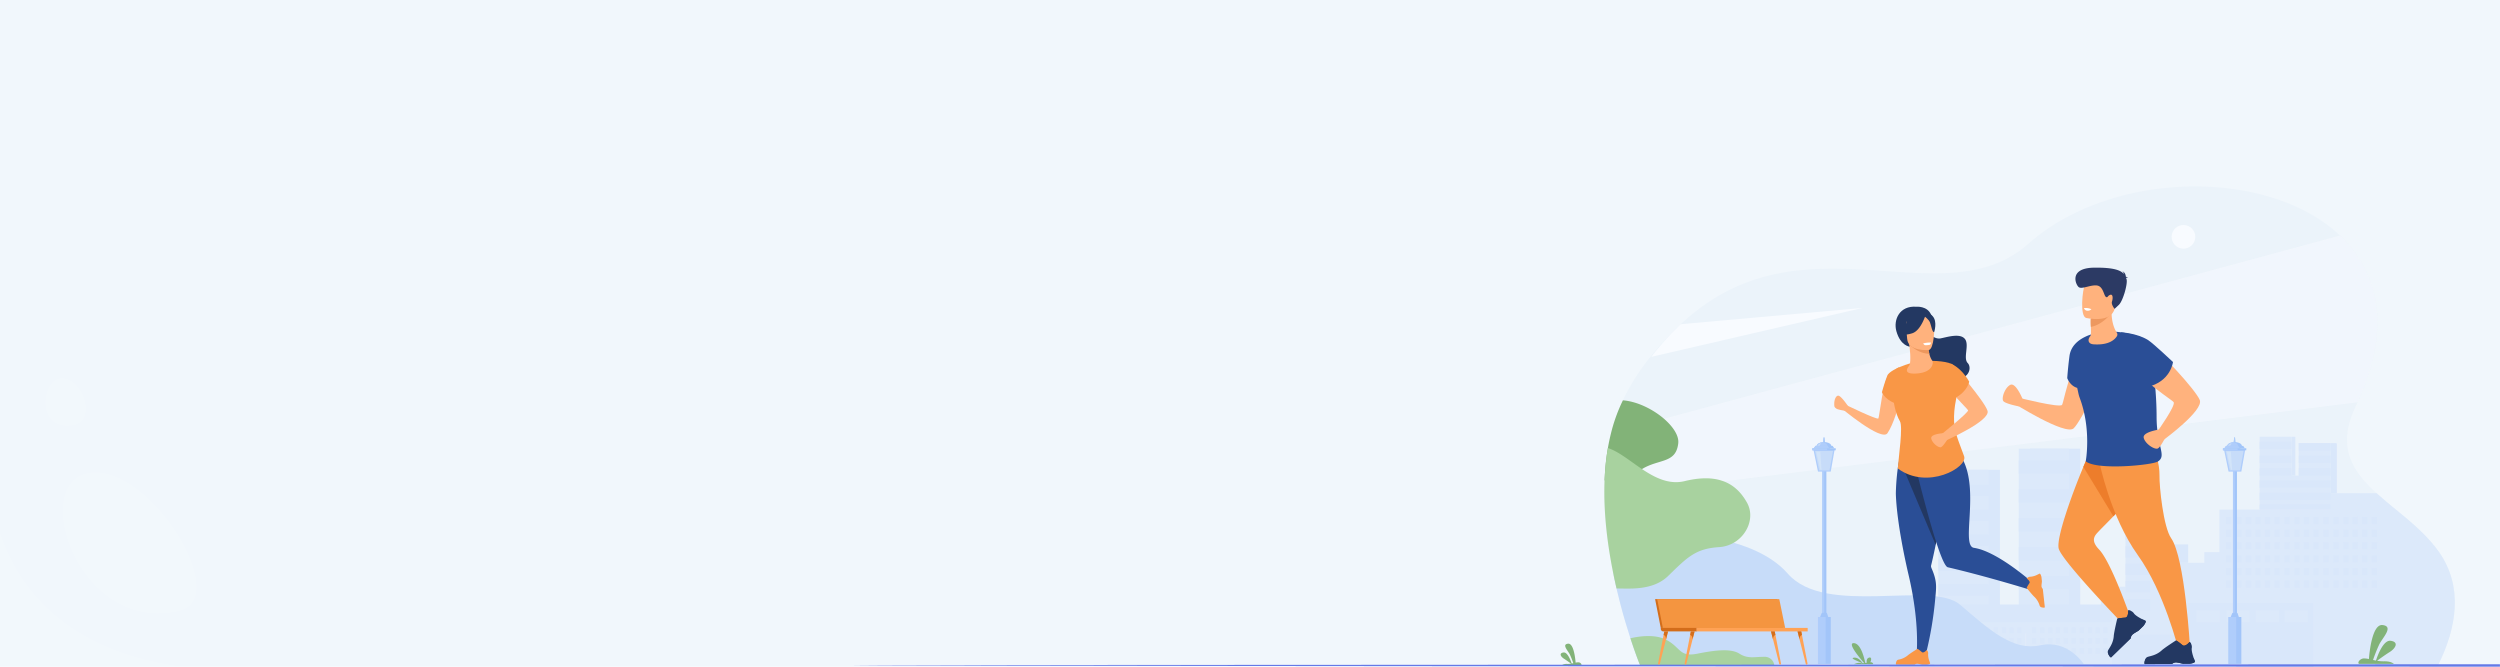 <svg xmlns="http://www.w3.org/2000/svg" width="1500" height="400" viewBox="0 0 1500 400">
  <g id="Group_112" data-name="Group 112" transform="translate(110 -5935)">
    <g id="banner" transform="translate(-110 5935)">
      <rect id="Rectangle_28" data-name="Rectangle 28" width="1500" height="400" fill="#f1f7fc"/>
      <g id="Group_1" data-name="Group 1" transform="translate(0 226.942)" opacity="0.1">
        <path id="Path_1" data-name="Path 1" d="M1432.38,471.981H1322.81v-80.3C1339.66,442,1382.86,465.624,1432.38,471.981Z" transform="translate(-1322.81 -298.923)" fill="#fff"/>
        <path id="Path_2" data-name="Path 2" d="M1381.62,426.005c31.913-7.668-17.844-88.5-54.224-82.765S1320.98,440.581,1381.62,426.005Z" transform="translate(-1273.92 -286.469)" fill="#fff"/>
        <path id="Path_3" data-name="Path 3" d="M1417.58,295.211c13.824-2.464,6.357-27.067-6.439-28.109S1394.19,299.38,1417.58,295.211Z" transform="translate(-1373.469 -267.078)" fill="#fff"/>
      </g>
    </g>
    <g id="gym1" transform="translate(816.171 5746.907)">
      <g id="Group_110" data-name="Group 110" transform="translate(-415.44 299.963)">
        <path id="Path_194" data-name="Path 194" d="M280.6,587.621c-12.913-34.448-22.858-74.547-21.444-111.253,1.209-28.377,8.552-58.809,45.728-93.763,73.029-68.322,156.758-2.4,208.565-48.256,50.655-44.8,145.437-45.461,187.833-4.128,21.531,21.519,25.68,48.072,17.935,76.846a149.611,149.611,0,0,1-9.411,24.907c-11.588,24.239-2.043,38.756,12.565,52.03,12.727,11.6,26.692,20.391,37.247,34.983,14.853,21.02,11.048,45.478-.621,68.767l-478.4-.132Z" transform="translate(192.843 -299.963)" fill="#ebf3fa"/>
        <g id="Group_101" data-name="Group 101" transform="translate(598.365 150.187)">
          <rect id="Rectangle_48" data-name="Rectangle 48" width="30.147" height="110.833" transform="translate(139.047 117.952) rotate(180)" fill="#d9e7fa"/>
          <rect id="Rectangle_49" data-name="Rectangle 49" width="30.147" height="110.833" transform="translate(132.277 117.952) rotate(180)" fill="#dce9fa"/>
          <rect id="Rectangle_50" data-name="Rectangle 50" width="30.139" height="7.999" transform="translate(102.129 14.172)" fill="#d9e7fa"/>
          <rect id="Rectangle_51" data-name="Rectangle 51" width="30.139" height="8.001" transform="translate(102.129 31.523)" fill="#d9e7fa"/>
          <rect id="Rectangle_52" data-name="Rectangle 52" width="30.139" height="7.999" transform="translate(102.129 48.875)" fill="#d9e7fa"/>
          <rect id="Rectangle_53" data-name="Rectangle 53" width="30.139" height="7.999" transform="translate(102.129 66.225)" fill="#d9e7fa"/>
          <rect id="Rectangle_54" data-name="Rectangle 54" width="30.139" height="7.999" transform="translate(102.129 83.576)" fill="#d9e7fa"/>
          <rect id="Rectangle_55" data-name="Rectangle 55" width="30.139" height="7.999" transform="translate(102.129 100.928)" fill="#d9e7fa"/>
          <rect id="Rectangle_56" data-name="Rectangle 56" width="30.147" height="98.115" transform="translate(90.853 117.952) rotate(180)" fill="#d9e7fa"/>
          <rect id="Rectangle_57" data-name="Rectangle 57" width="30.147" height="98.115" transform="translate(84.083 117.952) rotate(180)" fill="#dce9fa"/>
          <rect id="Rectangle_58" data-name="Rectangle 58" width="30.139" height="6.867" transform="translate(53.936 28.857)" fill="#d9e7fa"/>
          <rect id="Rectangle_59" data-name="Rectangle 59" width="30.139" height="6.867" transform="translate(53.936 43.752)" fill="#d9e7fa"/>
          <rect id="Rectangle_60" data-name="Rectangle 60" width="30.139" height="6.867" transform="translate(53.936 58.648)" fill="#d9e7fa"/>
          <rect id="Rectangle_61" data-name="Rectangle 61" width="30.139" height="6.867" transform="translate(53.936 73.545)" fill="#d9e7fa"/>
          <rect id="Rectangle_62" data-name="Rectangle 62" width="30.139" height="6.867" transform="translate(53.936 88.441)" fill="#d9e7fa"/>
          <rect id="Rectangle_63" data-name="Rectangle 63" width="30.139" height="6.867" transform="translate(53.936 103.337)" fill="#d9e7fa"/>
          <rect id="Rectangle_64" data-name="Rectangle 64" width="12.624" height="17.385" transform="translate(142.74 113.705)" fill="#dceaf9"/>
          <path id="Path_195" data-name="Path 195" d="M2001.479,1213.934c11.671-23.289,15.474-47.747.621-68.767-10.551-14.584-24.506-23.376-37.229-34.966h-27.64v-30.085h-19.091v19.531h-4.354V1076.33h-19.091v43.714h-24.146v25.493h-9.02v6.419H1840.8V1140.9h-11.9v-30.046h-14.7v55.468h-14.7v47.561Z" transform="translate(-1648.001 -1076.33)" fill="#dce9fa"/>
          <rect id="Rectangle_65" data-name="Rectangle 65" width="19.103" height="4.453" transform="translate(246.684 2.95)" fill="#d9e7fa"/>
          <rect id="Rectangle_66" data-name="Rectangle 66" width="19.103" height="4.453" transform="translate(246.684 11.319)" fill="#d9e7fa"/>
          <rect id="Rectangle_67" data-name="Rectangle 67" width="19.103" height="4.453" transform="translate(246.684 18.846)" fill="#d9e7fa"/>
          <rect id="Rectangle_68" data-name="Rectangle 68" width="19.103" height="4.453" transform="translate(270.124 18.846)" fill="#d9e7fa"/>
          <rect id="Rectangle_69" data-name="Rectangle 69" width="19.103" height="4.453" transform="translate(270.124 11.319)" fill="#d9e7fa"/>
          <rect id="Rectangle_70" data-name="Rectangle 70" width="19.103" height="4.453" transform="translate(270.124 3.801)" fill="#d9e7fa"/>
          <rect id="Rectangle_71" data-name="Rectangle 71" width="42.549" height="4.453" transform="translate(246.684 26.145)" fill="#d9e7fa"/>
          <rect id="Rectangle_72" data-name="Rectangle 72" width="42.549" height="4.453" transform="translate(246.684 33.443)" fill="#d9e7fa"/>
          <rect id="Rectangle_73" data-name="Rectangle 73" width="14.826" height="6.875" transform="translate(166.213 34.523)" fill="#d9e7fa"/>
          <rect id="Rectangle_74" data-name="Rectangle 74" width="14.826" height="6.875" transform="translate(166.213 44.747)" fill="#d9e7fa"/>
          <rect id="Rectangle_75" data-name="Rectangle 75" width="14.826" height="6.875" transform="translate(166.213 54.972)" fill="#d9e7fa"/>
          <rect id="Rectangle_76" data-name="Rectangle 76" width="14.826" height="6.875" transform="translate(166.213 65.69)" fill="#d9e7fa"/>
          <rect id="Rectangle_77" data-name="Rectangle 77" width="14.826" height="6.875" transform="translate(166.213 76.076)" fill="#d9e7fa"/>
          <rect id="Rectangle_78" data-name="Rectangle 78" width="14.826" height="6.875" transform="translate(166.213 86.46)" fill="#d9e7fa"/>
          <rect id="Rectangle_79" data-name="Rectangle 79" width="14.826" height="6.875" transform="translate(166.213 97.326)" fill="#d9e7fa"/>
          <rect id="Rectangle_80" data-name="Rectangle 80" width="42.549" height="2.828" transform="translate(246.684 40.578)" fill="#d9e7fa"/>
          <rect id="Rectangle_81" data-name="Rectangle 81" width="5.467" height="30.045" transform="translate(180.834 34.523)" fill="#d9e7fa"/>
          <rect id="Rectangle_82" data-name="Rectangle 82" width="10.998" height="11.058" transform="translate(192.803 64.567)" fill="#d9e7fa"/>
          <path id="Path_196" data-name="Path 196" d="M2511.412,1095.98v4.455l0,17.888v7.726h3.79v-29.714c-.17-.12-.34-.236-.511-.354h-3.285Z" transform="translate(-2222.185 -1092.179)" fill="#d9e7fa"/>
          <rect id="Rectangle_83" data-name="Rectangle 83" width="2.329" height="23.299" transform="translate(265.785)" fill="#d9e7fa"/>
          <g id="Group_70" data-name="Group 70" transform="translate(226.492 48.099)">
            <g id="Group_38" data-name="Group 38">
              <g id="Group_35" data-name="Group 35">
                <g id="Group_33" data-name="Group 33">
                  <rect id="Rectangle_84" data-name="Rectangle 84" width="3.236" height="4.308" fill="#d9e7fa"/>
                  <rect id="Rectangle_85" data-name="Rectangle 85" width="3.236" height="4.308" transform="translate(6.053)" fill="#d9e7fa"/>
                  <rect id="Rectangle_86" data-name="Rectangle 86" width="3.236" height="4.308" transform="translate(11.971)" fill="#d9e7fa"/>
                  <rect id="Rectangle_87" data-name="Rectangle 87" width="3.236" height="4.308" transform="translate(17.581)" fill="#d9e7fa"/>
                  <rect id="Rectangle_88" data-name="Rectangle 88" width="3.236" height="4.308" transform="translate(23.299)" fill="#d9e7fa"/>
                </g>
                <g id="Group_34" data-name="Group 34" transform="translate(29.081)">
                  <rect id="Rectangle_89" data-name="Rectangle 89" width="3.236" height="4.308" fill="#d9e7fa"/>
                  <rect id="Rectangle_90" data-name="Rectangle 90" width="3.236" height="4.308" transform="translate(6.053)" fill="#d9e7fa"/>
                  <rect id="Rectangle_91" data-name="Rectangle 91" width="3.236" height="4.308" transform="translate(11.971)" fill="#d9e7fa"/>
                  <rect id="Rectangle_92" data-name="Rectangle 92" width="3.236" height="4.308" transform="translate(17.581)" fill="#d9e7fa"/>
                  <rect id="Rectangle_93" data-name="Rectangle 93" width="3.236" height="4.308" transform="translate(23.299)" fill="#d9e7fa"/>
                </g>
              </g>
              <g id="Group_37" data-name="Group 37" transform="translate(58.338)">
                <g id="Group_36" data-name="Group 36">
                  <rect id="Rectangle_94" data-name="Rectangle 94" width="3.236" height="4.308" fill="#d9e7fa"/>
                  <rect id="Rectangle_95" data-name="Rectangle 95" width="3.236" height="4.308" transform="translate(6.053)" fill="#d9e7fa"/>
                  <rect id="Rectangle_96" data-name="Rectangle 96" width="3.236" height="4.308" transform="translate(11.969)" fill="#d9e7fa"/>
                  <rect id="Rectangle_97" data-name="Rectangle 97" width="3.236" height="4.308" transform="translate(17.579)" fill="#d9e7fa"/>
                  <rect id="Rectangle_98" data-name="Rectangle 98" width="3.236" height="4.308" transform="translate(23.297)" fill="#d9e7fa"/>
                </g>
                <rect id="Rectangle_99" data-name="Rectangle 99" width="3.236" height="4.308" transform="translate(29.081)" fill="#d9e7fa"/>
              </g>
            </g>
            <g id="Group_44" data-name="Group 44" transform="translate(0 7.603)">
              <g id="Group_41" data-name="Group 41">
                <g id="Group_39" data-name="Group 39">
                  <rect id="Rectangle_100" data-name="Rectangle 100" width="3.236" height="4.308" fill="#d9e7fa"/>
                  <rect id="Rectangle_101" data-name="Rectangle 101" width="3.236" height="4.308" transform="translate(6.053)" fill="#d9e7fa"/>
                  <rect id="Rectangle_102" data-name="Rectangle 102" width="3.236" height="4.308" transform="translate(11.971)" fill="#d9e7fa"/>
                  <rect id="Rectangle_103" data-name="Rectangle 103" width="3.236" height="4.308" transform="translate(17.581)" fill="#d9e7fa"/>
                  <rect id="Rectangle_104" data-name="Rectangle 104" width="3.236" height="4.308" transform="translate(23.299)" fill="#d9e7fa"/>
                </g>
                <g id="Group_40" data-name="Group 40" transform="translate(29.081)">
                  <rect id="Rectangle_105" data-name="Rectangle 105" width="3.236" height="4.308" fill="#d9e7fa"/>
                  <rect id="Rectangle_106" data-name="Rectangle 106" width="3.236" height="4.308" transform="translate(6.053)" fill="#d9e7fa"/>
                  <rect id="Rectangle_107" data-name="Rectangle 107" width="3.236" height="4.308" transform="translate(11.971)" fill="#d9e7fa"/>
                  <rect id="Rectangle_108" data-name="Rectangle 108" width="3.236" height="4.308" transform="translate(17.581)" fill="#d9e7fa"/>
                  <rect id="Rectangle_109" data-name="Rectangle 109" width="3.236" height="4.308" transform="translate(23.299)" fill="#d9e7fa"/>
                </g>
              </g>
              <g id="Group_43" data-name="Group 43" transform="translate(58.338)">
                <g id="Group_42" data-name="Group 42">
                  <rect id="Rectangle_110" data-name="Rectangle 110" width="3.236" height="4.308" fill="#d9e7fa"/>
                  <rect id="Rectangle_111" data-name="Rectangle 111" width="3.236" height="4.308" transform="translate(6.053)" fill="#d9e7fa"/>
                  <rect id="Rectangle_112" data-name="Rectangle 112" width="3.236" height="4.308" transform="translate(11.969)" fill="#d9e7fa"/>
                  <rect id="Rectangle_113" data-name="Rectangle 113" width="3.236" height="4.308" transform="translate(17.579)" fill="#d9e7fa"/>
                  <rect id="Rectangle_114" data-name="Rectangle 114" width="3.236" height="4.308" transform="translate(23.297)" fill="#d9e7fa"/>
                </g>
                <rect id="Rectangle_115" data-name="Rectangle 115" width="3.236" height="4.308" transform="translate(29.081)" fill="#d9e7fa"/>
              </g>
            </g>
            <g id="Group_50" data-name="Group 50" transform="translate(0 15.089)">
              <g id="Group_47" data-name="Group 47">
                <g id="Group_45" data-name="Group 45">
                  <rect id="Rectangle_116" data-name="Rectangle 116" width="3.236" height="4.308" fill="#d9e7fa"/>
                  <rect id="Rectangle_117" data-name="Rectangle 117" width="3.236" height="4.308" transform="translate(6.053)" fill="#d9e7fa"/>
                  <rect id="Rectangle_118" data-name="Rectangle 118" width="3.236" height="4.308" transform="translate(11.971)" fill="#d9e7fa"/>
                  <rect id="Rectangle_119" data-name="Rectangle 119" width="3.236" height="4.308" transform="translate(17.581)" fill="#d9e7fa"/>
                  <rect id="Rectangle_120" data-name="Rectangle 120" width="3.236" height="4.308" transform="translate(23.299)" fill="#d9e7fa"/>
                </g>
                <g id="Group_46" data-name="Group 46" transform="translate(29.081)">
                  <rect id="Rectangle_121" data-name="Rectangle 121" width="3.236" height="4.308" fill="#d9e7fa"/>
                  <rect id="Rectangle_122" data-name="Rectangle 122" width="3.236" height="4.308" transform="translate(6.053)" fill="#d9e7fa"/>
                  <rect id="Rectangle_123" data-name="Rectangle 123" width="3.236" height="4.308" transform="translate(11.971)" fill="#d9e7fa"/>
                  <rect id="Rectangle_124" data-name="Rectangle 124" width="3.236" height="4.308" transform="translate(17.581)" fill="#d9e7fa"/>
                  <rect id="Rectangle_125" data-name="Rectangle 125" width="3.236" height="4.308" transform="translate(23.299)" fill="#d9e7fa"/>
                </g>
              </g>
              <g id="Group_49" data-name="Group 49" transform="translate(58.338)">
                <g id="Group_48" data-name="Group 48">
                  <rect id="Rectangle_126" data-name="Rectangle 126" width="3.236" height="4.308" fill="#d9e7fa"/>
                  <rect id="Rectangle_127" data-name="Rectangle 127" width="3.236" height="4.308" transform="translate(6.053)" fill="#d9e7fa"/>
                  <rect id="Rectangle_128" data-name="Rectangle 128" width="3.236" height="4.308" transform="translate(11.969)" fill="#d9e7fa"/>
                  <rect id="Rectangle_129" data-name="Rectangle 129" width="3.236" height="4.308" transform="translate(17.579)" fill="#d9e7fa"/>
                  <rect id="Rectangle_130" data-name="Rectangle 130" width="3.236" height="4.308" transform="translate(23.297)" fill="#d9e7fa"/>
                </g>
                <rect id="Rectangle_131" data-name="Rectangle 131" width="3.236" height="4.308" transform="translate(29.081)" fill="#d9e7fa"/>
              </g>
            </g>
            <g id="Group_69" data-name="Group 69" transform="translate(0 23.042)">
              <g id="Group_56" data-name="Group 56">
                <g id="Group_53" data-name="Group 53">
                  <g id="Group_51" data-name="Group 51">
                    <rect id="Rectangle_132" data-name="Rectangle 132" width="3.236" height="4.308" fill="#d9e7fa"/>
                    <rect id="Rectangle_133" data-name="Rectangle 133" width="3.236" height="4.308" transform="translate(6.053)" fill="#d9e7fa"/>
                    <rect id="Rectangle_134" data-name="Rectangle 134" width="3.236" height="4.308" transform="translate(11.971)" fill="#d9e7fa"/>
                    <rect id="Rectangle_135" data-name="Rectangle 135" width="3.236" height="4.308" transform="translate(17.581)" fill="#d9e7fa"/>
                    <rect id="Rectangle_136" data-name="Rectangle 136" width="3.236" height="4.308" transform="translate(23.299)" fill="#d9e7fa"/>
                  </g>
                  <g id="Group_52" data-name="Group 52" transform="translate(29.081)">
                    <rect id="Rectangle_137" data-name="Rectangle 137" width="3.236" height="4.308" fill="#d9e7fa"/>
                    <rect id="Rectangle_138" data-name="Rectangle 138" width="3.236" height="4.308" transform="translate(6.053)" fill="#d9e7fa"/>
                    <rect id="Rectangle_139" data-name="Rectangle 139" width="3.236" height="4.308" transform="translate(11.971)" fill="#d9e7fa"/>
                    <rect id="Rectangle_140" data-name="Rectangle 140" width="3.236" height="4.308" transform="translate(17.581)" fill="#d9e7fa"/>
                    <rect id="Rectangle_141" data-name="Rectangle 141" width="3.236" height="4.308" transform="translate(23.299)" fill="#d9e7fa"/>
                  </g>
                </g>
                <g id="Group_55" data-name="Group 55" transform="translate(58.338)">
                  <g id="Group_54" data-name="Group 54">
                    <rect id="Rectangle_142" data-name="Rectangle 142" width="3.236" height="4.308" fill="#d9e7fa"/>
                    <rect id="Rectangle_143" data-name="Rectangle 143" width="3.236" height="4.308" transform="translate(6.053)" fill="#d9e7fa"/>
                    <rect id="Rectangle_144" data-name="Rectangle 144" width="3.236" height="4.308" transform="translate(11.969)" fill="#d9e7fa"/>
                    <rect id="Rectangle_145" data-name="Rectangle 145" width="3.236" height="4.308" transform="translate(17.579)" fill="#d9e7fa"/>
                    <rect id="Rectangle_146" data-name="Rectangle 146" width="3.236" height="4.308" transform="translate(23.297)" fill="#d9e7fa"/>
                  </g>
                  <rect id="Rectangle_147" data-name="Rectangle 147" width="3.236" height="4.308" transform="translate(29.081)" fill="#d9e7fa"/>
                </g>
              </g>
              <g id="Group_62" data-name="Group 62" transform="translate(0 7.603)">
                <g id="Group_59" data-name="Group 59">
                  <g id="Group_57" data-name="Group 57">
                    <rect id="Rectangle_148" data-name="Rectangle 148" width="3.236" height="4.308" fill="#d9e7fa"/>
                    <rect id="Rectangle_149" data-name="Rectangle 149" width="3.236" height="4.308" transform="translate(6.053)" fill="#d9e7fa"/>
                    <rect id="Rectangle_150" data-name="Rectangle 150" width="3.236" height="4.308" transform="translate(11.971)" fill="#d9e7fa"/>
                    <rect id="Rectangle_151" data-name="Rectangle 151" width="3.236" height="4.308" transform="translate(17.581)" fill="#d9e7fa"/>
                    <rect id="Rectangle_152" data-name="Rectangle 152" width="3.236" height="4.308" transform="translate(23.299)" fill="#d9e7fa"/>
                  </g>
                  <g id="Group_58" data-name="Group 58" transform="translate(29.081)">
                    <rect id="Rectangle_153" data-name="Rectangle 153" width="3.236" height="4.308" fill="#d9e7fa"/>
                    <rect id="Rectangle_154" data-name="Rectangle 154" width="3.236" height="4.308" transform="translate(6.053)" fill="#d9e7fa"/>
                    <rect id="Rectangle_155" data-name="Rectangle 155" width="3.236" height="4.308" transform="translate(11.971)" fill="#d9e7fa"/>
                    <rect id="Rectangle_156" data-name="Rectangle 156" width="3.236" height="4.308" transform="translate(17.581)" fill="#d9e7fa"/>
                    <rect id="Rectangle_157" data-name="Rectangle 157" width="3.236" height="4.308" transform="translate(23.299)" fill="#d9e7fa"/>
                  </g>
                </g>
                <g id="Group_61" data-name="Group 61" transform="translate(58.338)">
                  <g id="Group_60" data-name="Group 60">
                    <rect id="Rectangle_158" data-name="Rectangle 158" width="3.236" height="4.308" fill="#d9e7fa"/>
                    <rect id="Rectangle_159" data-name="Rectangle 159" width="3.236" height="4.308" transform="translate(6.053)" fill="#d9e7fa"/>
                    <rect id="Rectangle_160" data-name="Rectangle 160" width="3.236" height="4.308" transform="translate(11.969)" fill="#d9e7fa"/>
                    <rect id="Rectangle_161" data-name="Rectangle 161" width="3.236" height="4.308" transform="translate(17.579)" fill="#d9e7fa"/>
                    <rect id="Rectangle_162" data-name="Rectangle 162" width="3.236" height="4.308" transform="translate(23.297)" fill="#d9e7fa"/>
                  </g>
                  <rect id="Rectangle_163" data-name="Rectangle 163" width="3.236" height="4.308" transform="translate(29.081)" fill="#d9e7fa"/>
                </g>
              </g>
              <g id="Group_68" data-name="Group 68" transform="translate(0 15.087)">
                <g id="Group_65" data-name="Group 65">
                  <g id="Group_63" data-name="Group 63">
                    <rect id="Rectangle_164" data-name="Rectangle 164" width="3.236" height="4.308" fill="#d9e7fa"/>
                    <rect id="Rectangle_165" data-name="Rectangle 165" width="3.236" height="4.308" transform="translate(6.053)" fill="#d9e7fa"/>
                    <rect id="Rectangle_166" data-name="Rectangle 166" width="3.236" height="4.308" transform="translate(11.971)" fill="#d9e7fa"/>
                    <rect id="Rectangle_167" data-name="Rectangle 167" width="3.236" height="4.308" transform="translate(17.581)" fill="#d9e7fa"/>
                    <rect id="Rectangle_168" data-name="Rectangle 168" width="3.236" height="4.308" transform="translate(23.299)" fill="#d9e7fa"/>
                  </g>
                  <g id="Group_64" data-name="Group 64" transform="translate(29.081)">
                    <rect id="Rectangle_169" data-name="Rectangle 169" width="3.236" height="4.308" fill="#d9e7fa"/>
                    <rect id="Rectangle_170" data-name="Rectangle 170" width="3.236" height="4.308" transform="translate(6.053)" fill="#d9e7fa"/>
                    <rect id="Rectangle_171" data-name="Rectangle 171" width="3.236" height="4.308" transform="translate(11.971)" fill="#d9e7fa"/>
                    <rect id="Rectangle_172" data-name="Rectangle 172" width="3.236" height="4.308" transform="translate(17.581)" fill="#d9e7fa"/>
                    <rect id="Rectangle_173" data-name="Rectangle 173" width="3.236" height="4.308" transform="translate(23.299)" fill="#d9e7fa"/>
                  </g>
                </g>
                <g id="Group_67" data-name="Group 67" transform="translate(58.338)">
                  <g id="Group_66" data-name="Group 66">
                    <rect id="Rectangle_174" data-name="Rectangle 174" width="3.236" height="4.308" fill="#d9e7fa"/>
                    <rect id="Rectangle_175" data-name="Rectangle 175" width="3.236" height="4.308" transform="translate(6.053)" fill="#d9e7fa"/>
                    <rect id="Rectangle_176" data-name="Rectangle 176" width="3.236" height="4.308" transform="translate(11.969)" fill="#d9e7fa"/>
                    <rect id="Rectangle_177" data-name="Rectangle 177" width="3.236" height="4.308" transform="translate(17.579)" fill="#d9e7fa"/>
                    <rect id="Rectangle_178" data-name="Rectangle 178" width="3.236" height="4.308" transform="translate(23.297)" fill="#d9e7fa"/>
                  </g>
                  <rect id="Rectangle_179" data-name="Rectangle 179" width="3.236" height="4.308" transform="translate(29.081)" fill="#d9e7fa"/>
                </g>
              </g>
            </g>
          </g>
          <rect id="Rectangle_180" data-name="Rectangle 180" width="75.018" height="38.218" transform="translate(203.799 99.725)" fill="#d9e7fa"/>
          <rect id="Rectangle_181" data-name="Rectangle 181" width="75.018" height="19.109" transform="translate(146.915 118.834)" fill="#d9e7fa"/>
          <rect id="Rectangle_182" data-name="Rectangle 182" width="13.977" height="7.078" transform="translate(208.811 104.201)" fill="#dce9fa"/>
          <rect id="Rectangle_183" data-name="Rectangle 183" width="13.977" height="7.078" transform="translate(226.751 104.201)" fill="#dce9fa"/>
          <rect id="Rectangle_184" data-name="Rectangle 184" width="13.977" height="7.078" transform="translate(244.351 104.201)" fill="#dce9fa"/>
          <rect id="Rectangle_185" data-name="Rectangle 185" width="13.977" height="7.078" transform="translate(261.613 104.201)" fill="#dce9fa"/>
          <rect id="Rectangle_186" data-name="Rectangle 186" width="0.391" height="2.993" transform="translate(169.163 31.53)" fill="#dceaf9"/>
          <rect id="Rectangle_187" data-name="Rectangle 187" width="0.391" height="2.993" transform="translate(183.173 31.53)" fill="#dceaf9"/>
          <rect id="Rectangle_188" data-name="Rectangle 188" width="51.508" height="32.712" transform="translate(106.515 104.921)" fill="#dce9fa"/>
          <rect id="Rectangle_189" data-name="Rectangle 189" width="51.508" height="10.632" transform="translate(106.515 100.648)" fill="#d9e7fa"/>
          <g id="Group_80" data-name="Group 80" transform="translate(110.022 114.431)">
            <g id="Group_73" data-name="Group 73">
              <g id="Group_71" data-name="Group 71">
                <rect id="Rectangle_190" data-name="Rectangle 190" width="2.644" height="3.521" fill="#d9e7fa"/>
                <rect id="Rectangle_191" data-name="Rectangle 191" width="2.644" height="3.521" transform="translate(4.946)" fill="#d9e7fa"/>
                <rect id="Rectangle_192" data-name="Rectangle 192" width="2.644" height="3.521" transform="translate(9.783)" fill="#d9e7fa"/>
                <rect id="Rectangle_193" data-name="Rectangle 193" width="2.644" height="3.521" transform="translate(14.367)" fill="#d9e7fa"/>
                <rect id="Rectangle_194" data-name="Rectangle 194" width="2.644" height="3.521" transform="translate(19.041)" fill="#d9e7fa"/>
              </g>
              <g id="Group_72" data-name="Group 72" transform="translate(23.769)">
                <rect id="Rectangle_195" data-name="Rectangle 195" width="2.644" height="3.521" fill="#d9e7fa"/>
                <rect id="Rectangle_196" data-name="Rectangle 196" width="2.644" height="3.521" transform="translate(4.946)" fill="#d9e7fa"/>
                <rect id="Rectangle_197" data-name="Rectangle 197" width="2.644" height="3.521" transform="translate(9.783)" fill="#d9e7fa"/>
                <rect id="Rectangle_198" data-name="Rectangle 198" width="2.644" height="3.521" transform="translate(14.367)" fill="#d9e7fa"/>
                <rect id="Rectangle_199" data-name="Rectangle 199" width="2.644" height="3.521" transform="translate(19.041)" fill="#d9e7fa"/>
              </g>
            </g>
            <g id="Group_76" data-name="Group 76" transform="translate(0 6.212)">
              <g id="Group_74" data-name="Group 74">
                <rect id="Rectangle_200" data-name="Rectangle 200" width="2.644" height="3.521" fill="#d9e7fa"/>
                <rect id="Rectangle_201" data-name="Rectangle 201" width="2.644" height="3.521" transform="translate(4.946)" fill="#d9e7fa"/>
                <rect id="Rectangle_202" data-name="Rectangle 202" width="2.644" height="3.521" transform="translate(9.783)" fill="#d9e7fa"/>
                <rect id="Rectangle_203" data-name="Rectangle 203" width="2.644" height="3.521" transform="translate(14.367)" fill="#d9e7fa"/>
                <rect id="Rectangle_204" data-name="Rectangle 204" width="2.644" height="3.521" transform="translate(19.041)" fill="#d9e7fa"/>
              </g>
              <g id="Group_75" data-name="Group 75" transform="translate(23.769)">
                <rect id="Rectangle_205" data-name="Rectangle 205" width="2.644" height="3.521" fill="#d9e7fa"/>
                <rect id="Rectangle_206" data-name="Rectangle 206" width="2.644" height="3.521" transform="translate(4.946)" fill="#d9e7fa"/>
                <rect id="Rectangle_207" data-name="Rectangle 207" width="2.644" height="3.521" transform="translate(9.783)" fill="#d9e7fa"/>
                <rect id="Rectangle_208" data-name="Rectangle 208" width="2.644" height="3.521" transform="translate(14.367)" fill="#d9e7fa"/>
                <rect id="Rectangle_209" data-name="Rectangle 209" width="2.644" height="3.521" transform="translate(19.041)" fill="#d9e7fa"/>
              </g>
            </g>
            <g id="Group_79" data-name="Group 79" transform="translate(0 12.33)">
              <g id="Group_77" data-name="Group 77">
                <rect id="Rectangle_210" data-name="Rectangle 210" width="2.644" height="3.521" fill="#d9e7fa"/>
                <rect id="Rectangle_211" data-name="Rectangle 211" width="2.644" height="3.521" transform="translate(4.946)" fill="#d9e7fa"/>
                <rect id="Rectangle_212" data-name="Rectangle 212" width="2.644" height="3.521" transform="translate(9.783)" fill="#d9e7fa"/>
                <rect id="Rectangle_213" data-name="Rectangle 213" width="2.644" height="3.521" transform="translate(14.367)" fill="#d9e7fa"/>
                <rect id="Rectangle_214" data-name="Rectangle 214" width="2.644" height="3.521" transform="translate(19.041)" fill="#d9e7fa"/>
              </g>
              <g id="Group_78" data-name="Group 78" transform="translate(23.769)">
                <rect id="Rectangle_215" data-name="Rectangle 215" width="2.644" height="3.521" fill="#d9e7fa"/>
                <rect id="Rectangle_216" data-name="Rectangle 216" width="2.644" height="3.521" transform="translate(4.946)" fill="#d9e7fa"/>
                <rect id="Rectangle_217" data-name="Rectangle 217" width="2.644" height="3.521" transform="translate(9.783)" fill="#d9e7fa"/>
                <rect id="Rectangle_218" data-name="Rectangle 218" width="2.644" height="3.521" transform="translate(14.367)" fill="#d9e7fa"/>
                <rect id="Rectangle_219" data-name="Rectangle 219" width="2.644" height="3.521" transform="translate(19.041)" fill="#d9e7fa"/>
              </g>
            </g>
          </g>
          <rect id="Rectangle_220" data-name="Rectangle 220" width="51.508" height="32.712" transform="translate(54.864 104.921)" fill="#dce9fa"/>
          <rect id="Rectangle_221" data-name="Rectangle 221" width="51.508" height="10.632" transform="translate(54.864 100.648)" fill="#d9e7fa"/>
          <g id="Group_90" data-name="Group 90" transform="translate(58.371 114.431)">
            <g id="Group_83" data-name="Group 83">
              <g id="Group_81" data-name="Group 81">
                <rect id="Rectangle_222" data-name="Rectangle 222" width="2.644" height="3.521" fill="#d9e7fa"/>
                <rect id="Rectangle_223" data-name="Rectangle 223" width="2.644" height="3.521" transform="translate(4.946)" fill="#d9e7fa"/>
                <rect id="Rectangle_224" data-name="Rectangle 224" width="2.644" height="3.521" transform="translate(9.783)" fill="#d9e7fa"/>
                <rect id="Rectangle_225" data-name="Rectangle 225" width="2.644" height="3.521" transform="translate(14.369)" fill="#d9e7fa"/>
                <rect id="Rectangle_226" data-name="Rectangle 226" width="2.644" height="3.521" transform="translate(19.043)" fill="#d9e7fa"/>
              </g>
              <g id="Group_82" data-name="Group 82" transform="translate(23.769)">
                <rect id="Rectangle_227" data-name="Rectangle 227" width="2.644" height="3.521" fill="#d9e7fa"/>
                <rect id="Rectangle_228" data-name="Rectangle 228" width="2.644" height="3.521" transform="translate(4.946)" fill="#d9e7fa"/>
                <rect id="Rectangle_229" data-name="Rectangle 229" width="2.644" height="3.521" transform="translate(9.783)" fill="#d9e7fa"/>
                <rect id="Rectangle_230" data-name="Rectangle 230" width="2.644" height="3.521" transform="translate(14.369)" fill="#d9e7fa"/>
                <rect id="Rectangle_231" data-name="Rectangle 231" width="2.644" height="3.521" transform="translate(19.041)" fill="#d9e7fa"/>
              </g>
            </g>
            <g id="Group_86" data-name="Group 86" transform="translate(0 6.212)">
              <g id="Group_84" data-name="Group 84">
                <rect id="Rectangle_232" data-name="Rectangle 232" width="2.644" height="3.521" fill="#d9e7fa"/>
                <rect id="Rectangle_233" data-name="Rectangle 233" width="2.644" height="3.521" transform="translate(4.946)" fill="#d9e7fa"/>
                <rect id="Rectangle_234" data-name="Rectangle 234" width="2.644" height="3.521" transform="translate(9.783)" fill="#d9e7fa"/>
                <rect id="Rectangle_235" data-name="Rectangle 235" width="2.644" height="3.521" transform="translate(14.369)" fill="#d9e7fa"/>
                <rect id="Rectangle_236" data-name="Rectangle 236" width="2.644" height="3.521" transform="translate(19.043)" fill="#d9e7fa"/>
              </g>
              <g id="Group_85" data-name="Group 85" transform="translate(23.769)">
                <rect id="Rectangle_237" data-name="Rectangle 237" width="2.644" height="3.521" fill="#d9e7fa"/>
                <rect id="Rectangle_238" data-name="Rectangle 238" width="2.644" height="3.521" transform="translate(4.946)" fill="#d9e7fa"/>
                <rect id="Rectangle_239" data-name="Rectangle 239" width="2.644" height="3.521" transform="translate(9.783)" fill="#d9e7fa"/>
                <rect id="Rectangle_240" data-name="Rectangle 240" width="2.644" height="3.521" transform="translate(14.369)" fill="#d9e7fa"/>
                <rect id="Rectangle_241" data-name="Rectangle 241" width="2.644" height="3.521" transform="translate(19.041)" fill="#d9e7fa"/>
              </g>
            </g>
            <g id="Group_89" data-name="Group 89" transform="translate(0 12.33)">
              <g id="Group_87" data-name="Group 87">
                <rect id="Rectangle_242" data-name="Rectangle 242" width="2.644" height="3.521" fill="#d9e7fa"/>
                <rect id="Rectangle_243" data-name="Rectangle 243" width="2.644" height="3.521" transform="translate(4.946)" fill="#d9e7fa"/>
                <rect id="Rectangle_244" data-name="Rectangle 244" width="2.644" height="3.521" transform="translate(9.783)" fill="#d9e7fa"/>
                <rect id="Rectangle_245" data-name="Rectangle 245" width="2.644" height="3.521" transform="translate(14.369)" fill="#d9e7fa"/>
                <rect id="Rectangle_246" data-name="Rectangle 246" width="2.644" height="3.521" transform="translate(19.043)" fill="#d9e7fa"/>
              </g>
              <g id="Group_88" data-name="Group 88" transform="translate(23.769)">
                <rect id="Rectangle_247" data-name="Rectangle 247" width="2.644" height="3.521" fill="#d9e7fa"/>
                <rect id="Rectangle_248" data-name="Rectangle 248" width="2.644" height="3.521" transform="translate(4.946)" fill="#d9e7fa"/>
                <rect id="Rectangle_249" data-name="Rectangle 249" width="2.644" height="3.521" transform="translate(9.783)" fill="#d9e7fa"/>
                <rect id="Rectangle_250" data-name="Rectangle 250" width="2.644" height="3.521" transform="translate(14.369)" fill="#d9e7fa"/>
                <rect id="Rectangle_251" data-name="Rectangle 251" width="2.644" height="3.521" transform="translate(19.041)" fill="#d9e7fa"/>
              </g>
            </g>
          </g>
          <rect id="Rectangle_252" data-name="Rectangle 252" width="51.508" height="32.712" transform="translate(0 104.921)" fill="#dce9fa"/>
          <rect id="Rectangle_253" data-name="Rectangle 253" width="51.508" height="10.632" transform="translate(0 100.648)" fill="#d9e7fa"/>
          <g id="Group_100" data-name="Group 100" transform="translate(3.507 114.431)">
            <g id="Group_93" data-name="Group 93">
              <g id="Group_91" data-name="Group 91">
                <rect id="Rectangle_254" data-name="Rectangle 254" width="2.644" height="3.521" fill="#d9e7fa"/>
                <rect id="Rectangle_255" data-name="Rectangle 255" width="2.644" height="3.521" transform="translate(4.947)" fill="#d9e7fa"/>
                <rect id="Rectangle_256" data-name="Rectangle 256" width="2.644" height="3.521" transform="translate(9.783)" fill="#d9e7fa"/>
                <rect id="Rectangle_257" data-name="Rectangle 257" width="2.644" height="3.521" transform="translate(14.369)" fill="#d9e7fa"/>
                <rect id="Rectangle_258" data-name="Rectangle 258" width="2.644" height="3.521" transform="translate(19.041)" fill="#d9e7fa"/>
              </g>
              <g id="Group_92" data-name="Group 92" transform="translate(23.769)">
                <rect id="Rectangle_259" data-name="Rectangle 259" width="2.644" height="3.521" fill="#d9e7fa"/>
                <rect id="Rectangle_260" data-name="Rectangle 260" width="2.644" height="3.521" transform="translate(4.946)" fill="#d9e7fa"/>
                <rect id="Rectangle_261" data-name="Rectangle 261" width="2.644" height="3.521" transform="translate(9.783)" fill="#d9e7fa"/>
                <rect id="Rectangle_262" data-name="Rectangle 262" width="2.644" height="3.521" transform="translate(14.367)" fill="#d9e7fa"/>
                <rect id="Rectangle_263" data-name="Rectangle 263" width="2.644" height="3.521" transform="translate(19.041)" fill="#d9e7fa"/>
              </g>
            </g>
            <g id="Group_96" data-name="Group 96" transform="translate(0 6.212)">
              <g id="Group_94" data-name="Group 94">
                <rect id="Rectangle_264" data-name="Rectangle 264" width="2.644" height="3.521" fill="#d9e7fa"/>
                <rect id="Rectangle_265" data-name="Rectangle 265" width="2.644" height="3.521" transform="translate(4.947)" fill="#d9e7fa"/>
                <rect id="Rectangle_266" data-name="Rectangle 266" width="2.644" height="3.521" transform="translate(9.783)" fill="#d9e7fa"/>
                <rect id="Rectangle_267" data-name="Rectangle 267" width="2.644" height="3.521" transform="translate(14.369)" fill="#d9e7fa"/>
                <rect id="Rectangle_268" data-name="Rectangle 268" width="2.644" height="3.521" transform="translate(19.041)" fill="#d9e7fa"/>
              </g>
              <g id="Group_95" data-name="Group 95" transform="translate(23.769)">
                <rect id="Rectangle_269" data-name="Rectangle 269" width="2.644" height="3.521" fill="#d9e7fa"/>
                <rect id="Rectangle_270" data-name="Rectangle 270" width="2.644" height="3.521" transform="translate(4.946)" fill="#d9e7fa"/>
                <rect id="Rectangle_271" data-name="Rectangle 271" width="2.644" height="3.521" transform="translate(9.783)" fill="#d9e7fa"/>
                <rect id="Rectangle_272" data-name="Rectangle 272" width="2.644" height="3.521" transform="translate(14.367)" fill="#d9e7fa"/>
                <rect id="Rectangle_273" data-name="Rectangle 273" width="2.644" height="3.521" transform="translate(19.041)" fill="#d9e7fa"/>
              </g>
            </g>
            <g id="Group_99" data-name="Group 99" transform="translate(0 12.33)">
              <g id="Group_97" data-name="Group 97">
                <rect id="Rectangle_274" data-name="Rectangle 274" width="2.644" height="3.521" fill="#d9e7fa"/>
                <rect id="Rectangle_275" data-name="Rectangle 275" width="2.644" height="3.521" transform="translate(4.947)" fill="#d9e7fa"/>
                <rect id="Rectangle_276" data-name="Rectangle 276" width="2.644" height="3.521" transform="translate(9.783)" fill="#d9e7fa"/>
                <rect id="Rectangle_277" data-name="Rectangle 277" width="2.644" height="3.521" transform="translate(14.369)" fill="#d9e7fa"/>
                <rect id="Rectangle_278" data-name="Rectangle 278" width="2.644" height="3.521" transform="translate(19.041)" fill="#d9e7fa"/>
              </g>
              <g id="Group_98" data-name="Group 98" transform="translate(23.769)">
                <rect id="Rectangle_279" data-name="Rectangle 279" width="2.644" height="3.521" fill="#d9e7fa"/>
                <rect id="Rectangle_280" data-name="Rectangle 280" width="2.644" height="3.521" transform="translate(4.946)" fill="#d9e7fa"/>
                <rect id="Rectangle_281" data-name="Rectangle 281" width="2.644" height="3.521" transform="translate(9.783)" fill="#d9e7fa"/>
                <rect id="Rectangle_282" data-name="Rectangle 282" width="2.644" height="3.521" transform="translate(14.367)" fill="#d9e7fa"/>
                <rect id="Rectangle_283" data-name="Rectangle 283" width="2.644" height="3.521" transform="translate(19.041)" fill="#d9e7fa"/>
              </g>
            </g>
          </g>
        </g>
        <path id="Path_197" data-name="Path 197" d="M719.239,529.838c7.746-28.774,3.6-55.328-17.935-76.846-.28-.273-.565-.544-.849-.812L263.123,570.706a136.1,136.1,0,0,0-3.944,28.433q-.183,4.712-.116,9.493l451.926-56.39a144.467,144.467,0,0,0,8.254-22.4Z" transform="translate(192.827 -422.734)" fill="#f8fbff" opacity="0.5"/>
        <path id="Path_198" data-name="Path 198" d="M570.136,1453.838H303.608c-.859-2.182-2.954-7.668-5.509-15.5-1.846-5.653-3.927-12.528-5.956-20.268-1.416-5.4-2.8-11.216-4.072-17.333v-3.793l26.621-21.659s55.106-1.784,77.813,24.251,86.141,3.85,103.42,18.672,31.621,28,48.165,24.332,26.05,11.3,26.05,11.3Z" transform="translate(169.418 -1167.242)" fill="#c7dcf9"/>
        <path id="Path_199" data-name="Path 199" d="M531.5,676.71,404.74,706.074a163.735,163.735,0,0,1,17.689-19.6Z" transform="translate(75.318 -603.829)" fill="#f8fbff"/>
        <circle id="Ellipse_1" data-name="Ellipse 1" cx="7.094" cy="7.094" r="7.094" transform="translate(790.814 35.507) rotate(-76.72)" fill="#f8fbff"/>
        <path id="Path_200" data-name="Path 200" d="M2619.149,1683.542H2598.14c-1.126-.956.78-3.124,2.771-3.269a12.284,12.284,0,0,1,3.208.379c.288-3.84,1.94-21.1,8.161-20.407,7,.776,0,7.6-1.977,11.642a96.217,96.217,0,0,0-3.716,9.311c.569.124,1.157.244,1.756.354.927-2.848,4.378-12.423,8.765-11.866,5.152.654,3.082,4.494-.571,6.773-2.679,1.677-5.968,4.059-7.531,5.21a22.257,22.257,0,0,0,4.109.329c3.6-.085,5.355.975,6.036,1.546Z" transform="translate(-1693.5 -1397.083)" fill="#82b378"/>
        <path id="Path_280" data-name="Path 280" d="M2598.389,1673.236h11.723c.629-.533-.435-1.743-1.546-1.824a6.848,6.848,0,0,0-1.79.212c-.161-2.143-1.083-11.775-4.554-11.388-3.9.433,0,4.242,1.1,6.5a53.706,53.706,0,0,1,2.074,5.2c-.317.069-.646.136-.98.2-.517-1.589-2.443-6.932-4.891-6.621-2.874.365-1.719,2.508.319,3.779,1.495.936,3.33,2.265,4.2,2.907a12.431,12.431,0,0,1-2.293.184,4.941,4.941,0,0,0-3.368.862Z" transform="translate(-2172.136 -1385.895)" fill="#82b378"/>
        <path id="Path_201" data-name="Path 201" d="M1033.167,1728.48c-.652-1.025-2.617-3.685-5.233-3.333-2.849.383,3.148,2.264,4.983,3.341a3.058,3.058,0,0,1-1.016-.118c-1.229-.437-3.329.4-4,.7h11.686a1.857,1.857,0,0,0-.836-1.07,2.092,2.092,0,0,0-1.076-.1c.695-.818,1.178-3.436-.756-2.762-1.414.491-1.41,2.091-1.271,3.037-.3.046-.605.095-.907.137-.582-2.966-2.641-11.657-6.811-11.889-4.229-.234,3.587,9.013,6.188,11.971-.333.041-.654.07-.952.085Z" transform="translate(-426.322 -1442.406)" fill="#82b378"/>
        <g id="Group_104" data-name="Group 104" transform="translate(690.902 48.717)">
          <path id="Path_202" data-name="Path 202" d="M1692.087,1162.2c-2.436,2.654-6.092,5.391-.281,11.464,7.45,7.78,18.974,41.307,18.974,41.307-.395,1.281.011,3.058-.9,3.581-1.474.845-5.237-1.735-5.237-1.735s-34.219-35.446-36.993-43.416c-2.051-5.883,8.429-34.393,14.7-49.329,2.221-5.293,3.913-8.879,4.335-9.158.064-.043.13-.085.193-.124a9.277,9.277,0,0,1,10.255-.245,15.034,15.034,0,0,1,1.932,1.344c7.655,6.21,12.574,20.943,12.063,24.005-.354,2.132-4.089,6.647-8.187,11.092-.851.923-1.718,1.842-2.573,2.737-3.726,3.906-7.239,7.34-8.284,8.479Z" transform="translate(-1633.974 -1004.531)" fill="#f99746"/>
          <path id="Path_203" data-name="Path 203" d="M1765.316,1156.753c-.851.923-1.718,1.842-2.573,2.737l-18.023-29.65c2.221-5.293,3.914-8.879,4.335-9.158.064-.042.13-.085.194-.124l10.254-.246,1.853-.043.079,1.387,3.877,35.1Z" transform="translate(-1696.346 -1010.299)" fill="#ed7d2b"/>
          <path id="Path_204" data-name="Path 204" d="M1578.012,775.2s3.834,9.371,2.84,14.946-14.193,33.358-19,38.111-36.707-15.47-36.707-15.47l3.14-3s25.232,6.422,26.566,4.409S1562.605,772.593,1578.012,775.2Z" transform="translate(-1519.244 -731.881)" fill="#ffb27d"/>
          <path id="Path_205" data-name="Path 205" d="M1794.532,1126.38s6.544,32.726,23.059,55.75c15.96,22.251,24.26,56.35,24.26,56.35s1.06.826,3.144-.058,3.482.19,3.9-.824c0,0-3.014-53.827-11.3-65.61-4.68-6.658-7.175-31.1-7.014-37.754s-2.751-14.8-2.751-14.8l-33.306,6.953Z" transform="translate(-1736.521 -1009.621)" fill="#f99746"/>
          <g id="Group_102" data-name="Group 102" transform="translate(85.047 223.706)">
            <path id="Path_206" data-name="Path 206" d="M1961.476,1722.148l-3.861.027c-1.294-.2-2.252-.563-3.581-.725a3.576,3.576,0,0,0-3.12.774.367.367,0,0,0-.035.039l-16.4.114c-.418-.586-.031-1.954.35-2.962a2.333,2.333,0,0,1,1.526-1.414c1.735-.517,5.161-.989,8.282-3.854,1.757-1.609,8.49-5.929,8.49-5.929l.035-.008c.149,0,.857.215,3.952,2.79,1.6,1.329,4.288-1.923,4.288-1.923a3.86,3.86,0,0,1,.9,1.2,4.068,4.068,0,0,1,.369,2.515c-.234,1.48.574,4.221,1.217,6.074.391,1.122.718,1.919.718,1.919s.192.927-3.128,1.366Z" transform="translate(-1934.296 -1708.208)" fill="#233862"/>
            <path id="Path_207" data-name="Path 207" d="M2040.8,1710.266a12.214,12.214,0,0,1-4.144,2.126c-1.741.24-5.03-4.184-5.03-4.184l.035-.008c.149,0,.857.215,3.952,2.79,1.6,1.329,4.289-1.923,4.289-1.923A3.856,3.856,0,0,1,2040.8,1710.266Z" transform="translate(-2012.801 -1708.2)" fill="#233862"/>
            <path id="Path_208" data-name="Path 208" d="M1961.476,1766.565l-3.861.027c-1.294-.2-2.252-.563-3.581-.725a3.577,3.577,0,0,0-3.12.774.383.383,0,0,0-.035.039l-16.4.114c-.418-.586-.031-1.954.35-2.962.5-.447.652,1.919.931,2.294s13.381.044,14.135-.513a7.92,7.92,0,0,1,6.186-.8c2.759.638,6.807-1.078,7.807-1.532.391,1.122.718,1.919.718,1.919S1964.8,1766.125,1961.476,1766.565Z" transform="translate(-1934.296 -1752.625)" fill="#233862"/>
          </g>
          <path id="Path_209" data-name="Path 209" d="M1748.387,800.676c.014-18.349-3.345-44.83-7.935-46.863a55.62,55.62,0,0,0-21.171-4.064c-6.92.1-21.668,3.341-23.167,14.774-.95,7.237-1.333,13.2-1.333,13.2s1.586,4.62,5.958,5.858c.544,2.043.793,4.07,1.445,5.786,7.264,19.128,3.695,38.27,3.695,38.27,6.686,5.56,39.957,2.3,43.31.118,5.461-3.561-.817-8.728-.8-27.077Z" transform="translate(-1656.067 -711.45)" fill="#2a4e96"/>
          <g id="Group_103" data-name="Group 103" transform="translate(63.019 205.638)">
            <path id="Path_210" data-name="Path 210" d="M1841.751,1624.2l-2.77,2.691c-1.07.754-2.016,1.151-3.088,1.952a3.584,3.584,0,0,0-1.72,2.718v.052l-11.768,11.427c-.706-.135-1.373-1.391-1.8-2.381a2.334,2.334,0,0,1,.124-2.078c.9-1.573,3.045-4.283,3.318-8.512.155-2.376,2.031-10.156,2.031-10.156l.019-.031c.108-.1.768-.439,4.784-.718,2.076-.147,1.766-4.354,1.766-4.354a3.873,3.873,0,0,1,1.478.246,4.1,4.1,0,0,1,2.008,1.561c.853,1.23,3.333,2.652,5.08,3.546,1.058.542,1.845.89,1.845.89s.778.538-1.315,3.149Z" transform="translate(-1820.424 -1614.802)" fill="#233862"/>
            <path id="Path_211" data-name="Path 211" d="M1857.729,1615.051a12.238,12.238,0,0,1-1.522,4.4c-1.091,1.377-6.527.457-6.527.457l.019-.031c.108-.1.768-.439,4.784-.718,2.076-.147,1.766-4.354,1.766-4.354a3.872,3.872,0,0,1,1.478.246Z" transform="translate(-1844.021 -1614.802)" fill="#233862"/>
            <path id="Path_212" data-name="Path 212" d="M1842.53,1646.519l-2.77,2.691c-1.07.754-2.016,1.151-3.088,1.952a3.584,3.584,0,0,0-1.72,2.718v.052l-11.767,11.427c-.706-.135-1.374-1.391-1.8-2.381.048-.665,1.8.934,2.257,1.014s9.7-9.224,9.856-10.146a7.921,7.921,0,0,1,3.915-4.858c2.436-1.447,4.171-5.486,4.579-6.508,1.058.542,1.846.89,1.846.89s.778.538-1.316,3.149Z" transform="translate(-1821.203 -1637.126)" fill="#233862"/>
          </g>
          <path id="Path_213" data-name="Path 213" d="M1876.414,783.3s10.123-.11,14.94,2.871,25.777,25.489,28.422,31.714-21.678,23.974-21.678,23.974l-3.43-5.459s10.835-15.205,9.456-17.188-35.811-22.546-27.712-35.91Z" transform="translate(-1801.569 -738.513)" fill="#ffb27d"/>
          <path id="Path_214" data-name="Path 214" d="M1941.561,1053.46l4.039,3.111s-3.554,7.67-5.494,8.392l-.2.041c-2.085.416-7.262-2.968-8.129-6.463a1.944,1.944,0,0,1,.048-1.01c.8-2.114,5.652-3.316,8.19-3.807.925-.18,1.544-.263,1.544-.263Z" transform="translate(-1847.182 -956.413)" fill="#ffb27d"/>
          <path id="Path_215" data-name="Path 215" d="M1506.481,922.841l-2.023,4.682s-8.309-1.559-9.485-3.262l-.089-.184c-.915-1.919,1.091-7.769,4.267-9.467a1.931,1.931,0,0,1,.99-.2c2.246.255,4.6,4.666,5.7,7,.4.853.635,1.432.635,1.432Z" transform="translate(-1494.661 -844.257)" fill="#ffb27d"/>
          <path id="Path_216" data-name="Path 216" d="M1856.985,752.382s9.388.422,16.128,4.606c3.1,1.927,15.027,13.224,15.027,13.224s-1.321,11.8-15.522,15c-14.454,3.258-16.778-20.9-16.778-20.9l1.145-11.934Z" transform="translate(-1785.97 -713.577)" fill="#2a4e96"/>
          <path id="Path_217" data-name="Path 217" d="M1777.857,681.923a2.01,2.01,0,0,1,.037,2.207c-1.259,2-4.788,5.453-13.981,4.823-3.149-.217-3.871-2.6-1.878-5.047.486-.6.321-4.026.269-5.4a44.907,44.907,0,0,1-.064-4.966l6.514-4.459,6.179-4.269c-1.018,9.988,1.623,15.207,2.925,17.115Z" transform="translate(-1709.415 -642.947)" fill="#ffb27d"/>
          <path id="Path_218" data-name="Path 218" d="M1780.041,687.627s-4.546,7.123-12.4,8.678a44.869,44.869,0,0,1-.064-4.966l6.513-4.459Z" transform="translate(-1714.748 -660.748)" fill="#ed985f"/>
          <path id="Path_219" data-name="Path 219" d="M1743.371,605.456s15.141,3.519,17.2-5.8,5.4-15.133-4.177-17.774-12.251.507-13.706,3.449-3.2,18.966.683,20.121Z" transform="translate(-1693.353 -575.266)" fill="#ffb27d"/>
          <path id="Path_220" data-name="Path 220" d="M1750.528,558.009c.149-.151.478-.257,1.194-.25a2.894,2.894,0,0,0-1.308-.464c-.083-1-.5-2.791-2.174-3.331a2.144,2.144,0,0,1,.934,1.611c-1.842-2.161-5.981-3.921-17.772-3.772-15.542.2-11.1,10.433-9.179,11.744s7.175-1.588,10.885-1.045,4.062,5.98,5.277,6.8.8-.516,2.569-1.178,1.737,2.186,1.122,4,1.575,4.4,1.575,4.4l2.546-2.4c2.546-2.4,5.506-13.095,4.577-15.478l-.246-.638Z" transform="translate(-1676.517 -551.795)" fill="#2c3a64"/>
          <path id="Path_221" data-name="Path 221" d="M1746.49,676.836a2.342,2.342,0,0,0,1.946,1.559,3.171,3.171,0,0,0,2.538-.915,7.9,7.9,0,0,0-4.484-.646Z" transform="translate(-1697.774 -652.536)" fill="#fff"/>
        </g>
        <g id="Group_105" data-name="Group 105" transform="translate(823.016 150.536)">
          <path id="Path_222" data-name="Path 222" d="M2211.89,1081.748h-1.25l.012-.1.377-3.331a.213.213,0,0,1,.21-.188.288.288,0,0,1,.041,0,.336.336,0,0,1,.186.085.327.327,0,0,1,.106.215Z" transform="translate(-2204.249 -1078.13)" fill="#a2c5f9"/>
          <path id="Path_223" data-name="Path 223" d="M2211.075,1081h-.045l.311-2.673a.214.214,0,0,1,.211-.188.278.278,0,0,1,.04,0c.012.01.023.021.033.031a.341.341,0,0,1,.089.222l.017,1.923A.677.677,0,0,1,2211.075,1081Z" transform="translate(-2204.563 -1078.138)" fill="#afcdfb"/>
          <rect id="Rectangle_284" data-name="Rectangle 284" width="2.408" height="106.32" transform="translate(6.028 18.44)" fill="#a2c5f9"/>
          <rect id="Rectangle_285" data-name="Rectangle 285" width="1.112" height="106.32" transform="translate(6.028 18.44)" fill="#afcdfb"/>
          <rect id="Rectangle_286" data-name="Rectangle 286" width="7.668" height="28.131" transform="translate(3.397 107.792)" fill="#a2c5f9"/>
          <rect id="Rectangle_287" data-name="Rectangle 287" width="4.571" height="28.131" transform="translate(3.397 107.792)" fill="#afcdfb"/>
          <path id="Path_224" data-name="Path 224" d="M2199.9,1095.21c0,1.313-1.973,2.378-4.406,2.378-.186,0-.368-.006-.548-.019-2.174-.145-3.859-1.147-3.859-2.36s1.683-2.213,3.859-2.358c.18-.014.362-.019.548-.019,2.434,0,4.406,1.064,4.406,2.378Z" transform="translate(-2188.48 -1089.986)" fill="#a2c5f9"/>
          <path id="Path_225" data-name="Path 225" d="M2197.623,1095.3c0,1.058-1.1,1.967-2.673,2.36-2.175-.145-3.859-1.147-3.859-2.36s1.683-2.213,3.859-2.358C2196.522,1093.331,2197.623,1094.24,2197.623,1095.3Z" transform="translate(-2188.48 -1090.075)" fill="#afcdfb"/>
          <path id="Path_226" data-name="Path 226" d="M2191.513,1130.009h-7.668l-2.7-13.019H2193.8Z" transform="translate(-2180.455 -1109.473)" fill="#afcdfb"/>
          <rect id="Rectangle_288" data-name="Rectangle 288" width="14.031" height="1.25" transform="translate(0 6.537)" fill="#a2c5f9"/>
          <rect id="Rectangle_289" data-name="Rectangle 289" width="8.819" height="1.25" transform="translate(0 6.537)" fill="#afcdfb"/>
          <path id="Path_227" data-name="Path 227" d="M2201.652,1624.927h4.9l-.718-2.174a.471.471,0,0,0-.447-.323h-2.3a.615.615,0,0,0-.569.381l-.873,2.118Z" transform="translate(-2196.998 -1517.136)" fill="#a2c5f9"/>
          <path id="Path_228" data-name="Path 228" d="M2185.83,1120.27h10.814l-2.113,11.7h-6.209Z" transform="translate(-2184.238 -1112.118)" fill="#c7dcf9"/>
          <path id="Path_229" data-name="Path 229" d="M2192.59,1098.57s.824-1.8,2.451-1.745c0,0-1.035.921-.94,1.745S2192.59,1098.57,2192.59,1098.57Z" transform="translate(-2189.69 -1093.207)" fill="#c7dcf9"/>
          <path id="Path_230" data-name="Path 230" d="M2194.478,1105.968H2182.24l1-1.428h10.284Z" transform="translate(-2181.343 -1099.431)" fill="#a2c5f9"/>
          <path id="Path_231" data-name="Path 231" d="M2191.464,1105.968h-9.224l1-1.428h7.27Z" transform="translate(-2181.343 -1099.431)" fill="#afcdfb"/>
          <path id="Path_232" data-name="Path 232" d="M2189.54,1122.38h2.478l.722,10.926h-.722Z" transform="translate(-2187.23 -1113.82)" fill="#d2e4f9"/>
        </g>
        <g id="Group_106" data-name="Group 106" transform="translate(576.666 150.536)">
          <path id="Path_233" data-name="Path 233" d="M938.43,1081.748h-1.25l.012-.1.377-3.331a.213.213,0,0,1,.211-.188.283.283,0,0,1,.041,0,.336.336,0,0,1,.186.085.327.327,0,0,1,.106.215Z" transform="translate(-930.788 -1078.13)" fill="#a2c5f9"/>
          <path id="Path_234" data-name="Path 234" d="M937.615,1081h-.045l.311-2.673a.213.213,0,0,1,.211-.188.282.282,0,0,1,.041,0,.451.451,0,0,1,.033.031.341.341,0,0,1,.089.222l.018,1.923A.677.677,0,0,1,937.615,1081Z" transform="translate(-931.103 -1078.138)" fill="#afcdfb"/>
          <rect id="Rectangle_290" data-name="Rectangle 290" width="2.408" height="106.32" transform="translate(6.028 18.44)" fill="#a2c5f9"/>
          <rect id="Rectangle_291" data-name="Rectangle 291" width="1.112" height="106.32" transform="translate(6.028 18.44)" fill="#afcdfb"/>
          <rect id="Rectangle_292" data-name="Rectangle 292" width="7.668" height="28.131" transform="translate(3.397 107.792)" fill="#a2c5f9"/>
          <rect id="Rectangle_293" data-name="Rectangle 293" width="4.571" height="28.131" transform="translate(3.397 107.792)" fill="#afcdfb"/>
          <path id="Path_235" data-name="Path 235" d="M926.444,1095.21c0,1.313-1.973,2.378-4.407,2.378-.186,0-.368-.006-.548-.019-2.174-.145-3.859-1.147-3.859-2.36s1.683-2.213,3.859-2.358c.18-.014.362-.019.548-.019,2.434,0,4.407,1.064,4.407,2.378Z" transform="translate(-915.02 -1089.986)" fill="#a2c5f9"/>
          <path id="Path_236" data-name="Path 236" d="M924.163,1095.3c0,1.058-1.1,1.967-2.674,2.36-2.174-.145-3.859-1.147-3.859-2.36s1.683-2.213,3.859-2.358C923.062,1093.331,924.163,1094.24,924.163,1095.3Z" transform="translate(-915.02 -1090.075)" fill="#afcdfb"/>
          <path id="Path_237" data-name="Path 237" d="M918.053,1130.009h-7.668l-2.7-13.019h12.663Z" transform="translate(-906.995 -1109.473)" fill="#afcdfb"/>
          <rect id="Rectangle_294" data-name="Rectangle 294" width="14.031" height="1.25" transform="translate(0 6.537)" fill="#a2c5f9"/>
          <rect id="Rectangle_295" data-name="Rectangle 295" width="8.819" height="1.25" transform="translate(0 6.537)" fill="#afcdfb"/>
          <path id="Path_238" data-name="Path 238" d="M928.192,1624.927h4.9l-.718-2.174a.47.47,0,0,0-.447-.323h-2.3a.615.615,0,0,0-.569.381l-.872,2.118Z" transform="translate(-923.538 -1517.136)" fill="#a2c5f9"/>
          <path id="Path_239" data-name="Path 239" d="M912.36,1120.27h10.816l-2.112,11.7h-6.21Z" transform="translate(-910.77 -1112.118)" fill="#c7dcf9"/>
          <path id="Path_240" data-name="Path 240" d="M919.13,1098.57s.824-1.8,2.451-1.745c0,0-1.035.921-.94,1.745S919.13,1098.57,919.13,1098.57Z" transform="translate(-916.23 -1093.207)" fill="#c7dcf9"/>
          <path id="Path_241" data-name="Path 241" d="M921.018,1105.968H908.78l1-1.428h10.284Z" transform="translate(-907.882 -1099.431)" fill="#a2c5f9"/>
          <path id="Path_242" data-name="Path 242" d="M918,1105.968H908.78l1-1.428h7.27Z" transform="translate(-907.882 -1099.431)" fill="#afcdfb"/>
          <path id="Path_243" data-name="Path 243" d="M916.08,1122.38h2.478l.722,10.926h-.722Z" transform="translate(-913.77 -1113.82)" fill="#d2e4f9"/>
        </g>
        <path id="Path_244" data-name="Path 244" d="M1308.988,929.53l-.015.012C1308.939,929.547,1308.945,929.542,1308.988,929.53Z" transform="translate(-653.974 -807.741)" fill="#ffb27d"/>
        <g id="Group_108" data-name="Group 108" transform="translate(589.81 72.124)">
          <path id="Path_245" data-name="Path 245" d="M1191.628,1138.3v.035c0,.017,0,.042,0,.07-.079,3.112-.3,6.364-.621,9.651-.46,4.734-1.122,9.531-1.853,14.06v.01c-.128.785-.257,1.565-.389,2.333-.1.634-.213,1.263-.323,1.878q-.374,2.115-.752,4.1c-.207,1.081-.412,2.132-.613,3.138-1.3,6.469-2.453,11.253-2.809,12.682v.008a4.285,4.285,0,0,0,.385,1.466c3.581,8.229,2.753,11.539,2.033,19.568a215.266,215.266,0,0,1-5.2,30.652l-6.345,5.964s2.008-11.114-.47-31.045a201.672,201.672,0,0,0-3.836-21.2c-2.058-8.771-7.03-31.588-7.643-48.378-.064-1.741.46-19.256,3.842-26.355.878-1.842,7.763,2.521,7.763,2.521l7.078.054,7.055.054c.056.108.112.218.166.331a28.506,28.506,0,0,1,2.283,9.518,75.655,75.655,0,0,1,.251,8.885Z" transform="translate(-1126.217 -1030.654)" fill="#2a4e96"/>
          <path id="Path_246" data-name="Path 246" d="M1209.966,1150.926v.035c0,.017,0,.043,0,.07-.079,3.113-.3,6.365-.621,9.651-.46,4.734-1.122,9.531-1.853,14.06v.01c-.128.786-.257,1.565-.389,2.333-.1.635-.213,1.263-.323,1.878q-.374,2.116-.752,4.1c-.207,1.081-.412,2.132-.613,3.138,0,0-19.291-45.581-19.492-46.182l14.29-7.877,7.055.054c.056.108.112.219.166.331a28.506,28.506,0,0,1,2.283,9.518,75.651,75.651,0,0,1,.252,8.885Z" transform="translate(-1144.554 -1043.281)" fill="#233862"/>
          <path id="Path_247" data-name="Path 247" d="M1174.463,1743.712a.229.229,0,0,1,.025-.025,2.434,2.434,0,0,1,2.126-.5c.9.124,1.547.381,2.426.526l2.623.017c2.258-.269,2.136-.9,2.136-.9s-.215-.544-.47-1.31a11.108,11.108,0,0,1-.772-4.136,2.77,2.77,0,0,0-.228-1.712,2.643,2.643,0,0,0-.6-.822s-1.855,2.184-2.929,1.267c-2.078-1.778-2.557-1.929-2.66-1.931l-.025.006s-4.612,2.875-5.819,3.95a12.024,12.024,0,0,1-5.658,2.542,1.581,1.581,0,0,0-1.048.946c-.267.681-.544,1.606-.265,2.008l11.141.07Z" transform="translate(-1126.237 -1528.864)" fill="#f99746"/>
          <path id="Path_248" data-name="Path 248" d="M1030.824,864.35s-4.422,28.089-11.549,38.839c-3.585,5.4-28.315-15.513-28.315-15.513l2.848-1.7s19.366,9.483,20,8.388,2.782-23.595,6.664-26.752,10.353-3.265,10.353-3.265Z" transform="translate(-987.309 -827.294)" fill="#ffb27d"/>
          <path id="Path_249" data-name="Path 249" d="M1170.914,696.813s-5.591-.329-8.1-9.28c-1.944-6.924,1.95-15.449,11.936-14.691,0,0,6.6-.646,8.879,4.774,1,2.395,2.639,3.341-.253,12.162l-.706,2.962-11.75,4.072Z" transform="translate(-1125.524 -672.796)" fill="#233862"/>
          <path id="Path_250" data-name="Path 250" d="M1256.288,754.48s3.393,3.973,7.249,3.221,11.5-3.246,14.458.275-1.18,11.535,1.743,14.536.573,12.191-12.781,9.137-12.884-17.826-12.64-19.85A63.665,63.665,0,0,1,1256.288,754.48Z" transform="translate(-1199.657 -738.678)" fill="#233862"/>
          <path id="Path_251" data-name="Path 251" d="M1280.983,1179.055l-.6,4.03s-16.025-4.974-33.981-9.734c-5.664-1.5-11.518-2.985-17.124-4.283-5.742-1.329-22.788-74.631-22.788-74.631s25.2-2.525,31.722,9.858c10.2,19.364-1.226,51.906,6.761,53.108a28.861,28.861,0,0,1,5.848,1.605c13.814,5.233,30.162,20.049,30.162,20.049Z" transform="translate(-1161.144 -1012.7)" fill="#2a4e96"/>
          <path id="Path_252" data-name="Path 252" d="M1155.937,845.234s7.73-3.716,15.23-4.273,16.391.339,18.345,2.323c1.01,1.027,4.3,9.1,2.9,15.515-1.586,7.254-2.151,10.789-2.277,15.36-.244,8.99,2.453,13.787,6.055,23.908,2.366,6.643-22.049,20.537-39.808,7.312.565-7.363,3.213-25.073,1.285-28.346-5.579-9.467-5.384-29.2-1.731-31.8Z" transform="translate(-1118.256 -808.298)" fill="#f99746"/>
          <path id="Path_253" data-name="Path 253" d="M1312.506,853.91s18.592,21.275,20.626,27.435-26.249,18.411-26.249,18.411L1305.7,895.3s16.251-13.068,15.768-14.236-12.485-11.94-12.642-16.942,3.681-10.212,3.681-10.212Z" transform="translate(-1241.163 -818.874)" fill="#ffb27d"/>
          <path id="Path_254" data-name="Path 254" d="M1202.427,795.678c-7.4.232-4.567-3.416-3.619-4.716a2.131,2.131,0,0,0,.3-.582c.516-1.567.47-4.687.323-6.8-.159-2.271-.458-4.647-.561-5.442h0c-.025-.18-.039-.279-.039-.279l9.26-2.486,1.65,2.948.344.619a32.354,32.354,0,0,0,.882,4.885,10.885,10.885,0,0,0,1.817,4.237c.516.549.9,7.266-10.359,7.62Z" transform="translate(-1153.878 -755.527)" fill="#ffb27d"/>
          <path id="Path_255" data-name="Path 255" d="M1216.744,793.113c-7.1-.176-11.974-5.546-12.1-5.687h0l0,0c2.931-.905,7.21-.534,10.874.186l.344.619a32.353,32.353,0,0,0,.882,4.885Z" transform="translate(-1159.652 -764.819)" fill="#ed975d"/>
          <g id="Group_107" data-name="Group 107" transform="translate(39.41 3.554)">
            <path id="Path_256" data-name="Path 256" d="M1208.745,720.913s-12.416,1.033-12.94-6.709-2.48-12.822,5.424-13.808,9.647,1.863,10.45,4.4.28,15.644-2.935,16.114Z" transform="translate(-1191.455 -698.449)" fill="#ffb27d"/>
            <path id="Path_257" data-name="Path 257" d="M1191.234,692.549s-2.8,9.311-7.931,11-7.492.443-7.492.443a14.828,14.828,0,0,0,4.256-9.059s8.313-6.537,11.168-2.383Z" transform="translate(-1175.81 -691.169)" fill="#233862"/>
            <path id="Path_258" data-name="Path 258" d="M1251.44,695.6s2.677,1.859,3.428,3.79,1.3,5.97,2.474,5.753c0,0,2.153-6.345-.961-9.645C1253.078,691.995,1251.44,695.6,1251.44,695.6Z" transform="translate(-1236.809 -693.424)" fill="#233862"/>
            <path id="Path_259" data-name="Path 259" d="M1248,784.689s.509,1.035,1.285,1.056a10.531,10.531,0,0,0,2.913-.31,9.744,9.744,0,0,0,.549-1.253,15.071,15.071,0,0,0-4.747.5Z" transform="translate(-1234.035 -766.179)" fill="#fff"/>
          </g>
          <path id="Path_260" data-name="Path 260" d="M1315.305,849.44s6.113,2.136,11.056,10.827c0,0-.89,5.79-8.52,9.841s-6.893-12.245-6.893-12.245l4.356-8.421Z" transform="translate(-1245.38 -815.268)" fill="#f99746"/>
          <path id="Path_261" data-name="Path 261" d="M1130.091,861.18s-5.947,2.463-6.935,4.925c-1.513,3.764-3.246,9.986-3.246,9.986s2.422,5.809,10.624,7.274c7.684,1.372-.445-22.185-.445-22.185Z" transform="translate(-1091.313 -824.737)" fill="#f99746"/>
          <path id="Path_262" data-name="Path 262" d="M1280.557,1065.112l2.79,2.592s-3.173,5.461-4.664,5.864l-.153.015c-1.578.167-5.2-2.708-5.6-5.368a1.436,1.436,0,0,1,.106-.749c.741-1.519,4.434-2.076,6.355-2.267.7-.07,1.167-.089,1.167-.089Z" transform="translate(-1214.723 -989.217)" fill="#ffb27d"/>
          <path id="Path_263" data-name="Path 263" d="M980.217,954.89l-1.01,3.045a28.2,28.2,0,0,1-5.123-1c-.731-.259-1.782-.991-1.9-1.757-.269-1.689-.035-4.9,1.522-6.1a1.445,1.445,0,0,1,.706-.271C976.1,948.717,980.217,954.89,980.217,954.89Z" transform="translate(-972.085 -895.411)" fill="#ffb27d"/>
          <path id="Path_264" data-name="Path 264" d="M1578.721,1509.942a.292.292,0,0,1-.029-.021,2.431,2.431,0,0,1-.739-2.054c.02-.909.2-1.581.242-2.469l-.286-2.608c-.526-2.211-1.139-2.018-1.139-2.018s-.515.277-1.246.619a11.08,11.08,0,0,1-4.02,1.244,2.772,2.772,0,0,0-1.673.424,2.657,2.657,0,0,0-.749.689s2.383,1.59,1.6,2.764c-1.526,2.269-1.621,2.765-1.612,2.865l.008.023s3.387,4.25,4.6,5.324a12.005,12.005,0,0,1,3.178,5.328,1.581,1.581,0,0,0,1.062.932c.706.188,1.658.354,2.025.031Z" transform="translate(-1453.581 -1340.597)" fill="#f99746"/>
        </g>
        <path id="Path_265" data-name="Path 265" d="M426.268,1712.387l-80.428-.023s-2.565-6.242-5.929-16.551c3.751-.9,14.11-2.85,21.328.83,8.957,4.565,7.784,10.64,18.879,8.413s20.242-3.161,25.21,0,8.614,1.9,14.793,1.884a5.747,5.747,0,0,1,6.148,5.449Z" transform="translate(127.606 -1424.717)" fill="#a8d29f"/>
        <path id="Path_279" data-name="Path 279" d="M379.228.241V1.7l-549.1-.212c-.4,0-440.128-.327-440.128-.729Z" transform="translate(610 286.43)" fill="#6479e7"/>
        <g id="Group_109" data-name="Group 109" transform="translate(482.329 247.622)">
          <path id="Path_266" data-name="Path 266" d="M493.258,1597.25H419.871L416.48,1580h73.253Z" transform="translate(-416.48 -1580)" fill="#d36d1a"/>
          <path id="Path_267" data-name="Path 267" d="M499.738,1597.25H426.351L422.96,1580h73.253Z" transform="translate(-421.706 -1580)" fill="#f49540"/>
          <path id="Path_268" data-name="Path 268" d="M434.01,1669.17h21.661v2.111H435.616a1.607,1.607,0,0,1-1.606-1.606v-.5Z" transform="translate(-430.619 -1651.92)" fill="#d36d1a"/>
          <rect id="Rectangle_297" data-name="Rectangle 297" width="66.651" height="2.111" transform="translate(24.889 17.25)" fill="#ffa255"/>
          <path id="Path_269" data-name="Path 269" d="M431.655,1680.09l-1.257,4.941v.006l-3.72,14.636a.432.432,0,0,1-.416.325.6.6,0,0,1-.59-.714l3.318-17.072.412-2.12h2.25Z" transform="translate(-423.884 -1660.728)" fill="#ffa255"/>
          <path id="Path_270" data-name="Path 270" d="M444.3,1685.021c.122-2.528-1.406-2.82-1.406-2.82l.412-2.12h2.25l-1.257,4.941Z" transform="translate(-437.781 -1660.72)" fill="#d36d1a"/>
          <path id="Path_271" data-name="Path 271" d="M513.955,1680.09l-1.257,4.941v.006l-3.72,14.636a.432.432,0,0,1-.416.325.6.6,0,0,1-.59-.714l3.318-17.072.412-2.12h2.25Z" transform="translate(-490.264 -1660.728)" fill="#ffa255"/>
          <path id="Path_272" data-name="Path 272" d="M526.586,1685.021c.122-2.528-1.406-2.82-1.406-2.82l.412-2.12h2.25l-1.257,4.941Z" transform="translate(-504.152 -1660.72)" fill="#d36d1a"/>
          <path id="Path_273" data-name="Path 273" d="M858.24,1680.09l1.257,4.941v.006l3.72,14.636a.432.432,0,0,0,.416.325.6.6,0,0,0,.59-.714l-3.318-17.072-.412-2.12h-2.25Z" transform="translate(-772.782 -1660.728)" fill="#ffa255"/>
          <path id="Path_274" data-name="Path 274" d="M859.506,1685.021c-.122-2.528,1.406-2.82,1.406-2.82l-.412-2.12h-2.25l1.257,4.941Z" transform="translate(-772.79 -1660.72)" fill="#d36d1a"/>
          <path id="Path_275" data-name="Path 275" d="M775.95,1680.09l1.257,4.941v.006l3.72,14.636a.432.432,0,0,0,.416.325.6.6,0,0,0,.59-.714l-3.318-17.072-.412-2.12h-2.25Z" transform="translate(-706.411 -1660.728)" fill="#ffa255"/>
          <path id="Path_276" data-name="Path 276" d="M777.216,1685.021c-.122-2.528,1.406-2.82,1.406-2.82l-.412-2.12h-2.25l1.257,4.941Z" transform="translate(-706.419 -1660.72)" fill="#d36d1a"/>
        </g>
        <path id="Path_277" data-name="Path 277" d="M303.947,989.078c-1.375,12.3-11.5,9.233-21.753,15.493-.489.31-1.021.666-1.553,1.022-4.217,3.018-9.456,4.529-14.162,5.239a56.049,56.049,0,0,1-6.747.578c.089-2.087.222-4.173.356-6.26.354-4.44.888-8.879,1.642-13.186.489-2.929,1.11-5.859,1.82-8.7a98.622,98.622,0,0,1,7.192-19.933c8.657.665,18.246,5.461,24.9,11.276C300.973,979.313,304.436,984.641,303.947,989.078Z" transform="translate(192.276 -835.003)" fill="#82b378"/>
        <path id="Path_278" data-name="Path 278" d="M336.638,1168.166a20.16,20.16,0,0,1-8.746,2.619c-14.207.888-19.134,6.171-30.633,17.358-9.235,8.968-23.707,7.413-30.9,7.457-.576-2.486-1.155-5.105-1.687-7.724-3.641-17.536-6.26-37.514-5.506-57.091.089-2.087.222-4.173.356-6.26.354-4.44.888-8.879,1.642-13.185,6.394,2,13.141,7.724,20.467,12.609,7.813,5.239,16.292,9.5,25.572,7.235,9.322-2.263,16.515-2.132,22.154-.31,7.19,2.263,11.9,7.19,15.271,13.23C349.292,1152.406,345.251,1163.239,336.638,1168.166Z" transform="translate(192.834 -954.38)" fill="#a8d29f"/>
      </g>
    </g>
  </g>
</svg>
